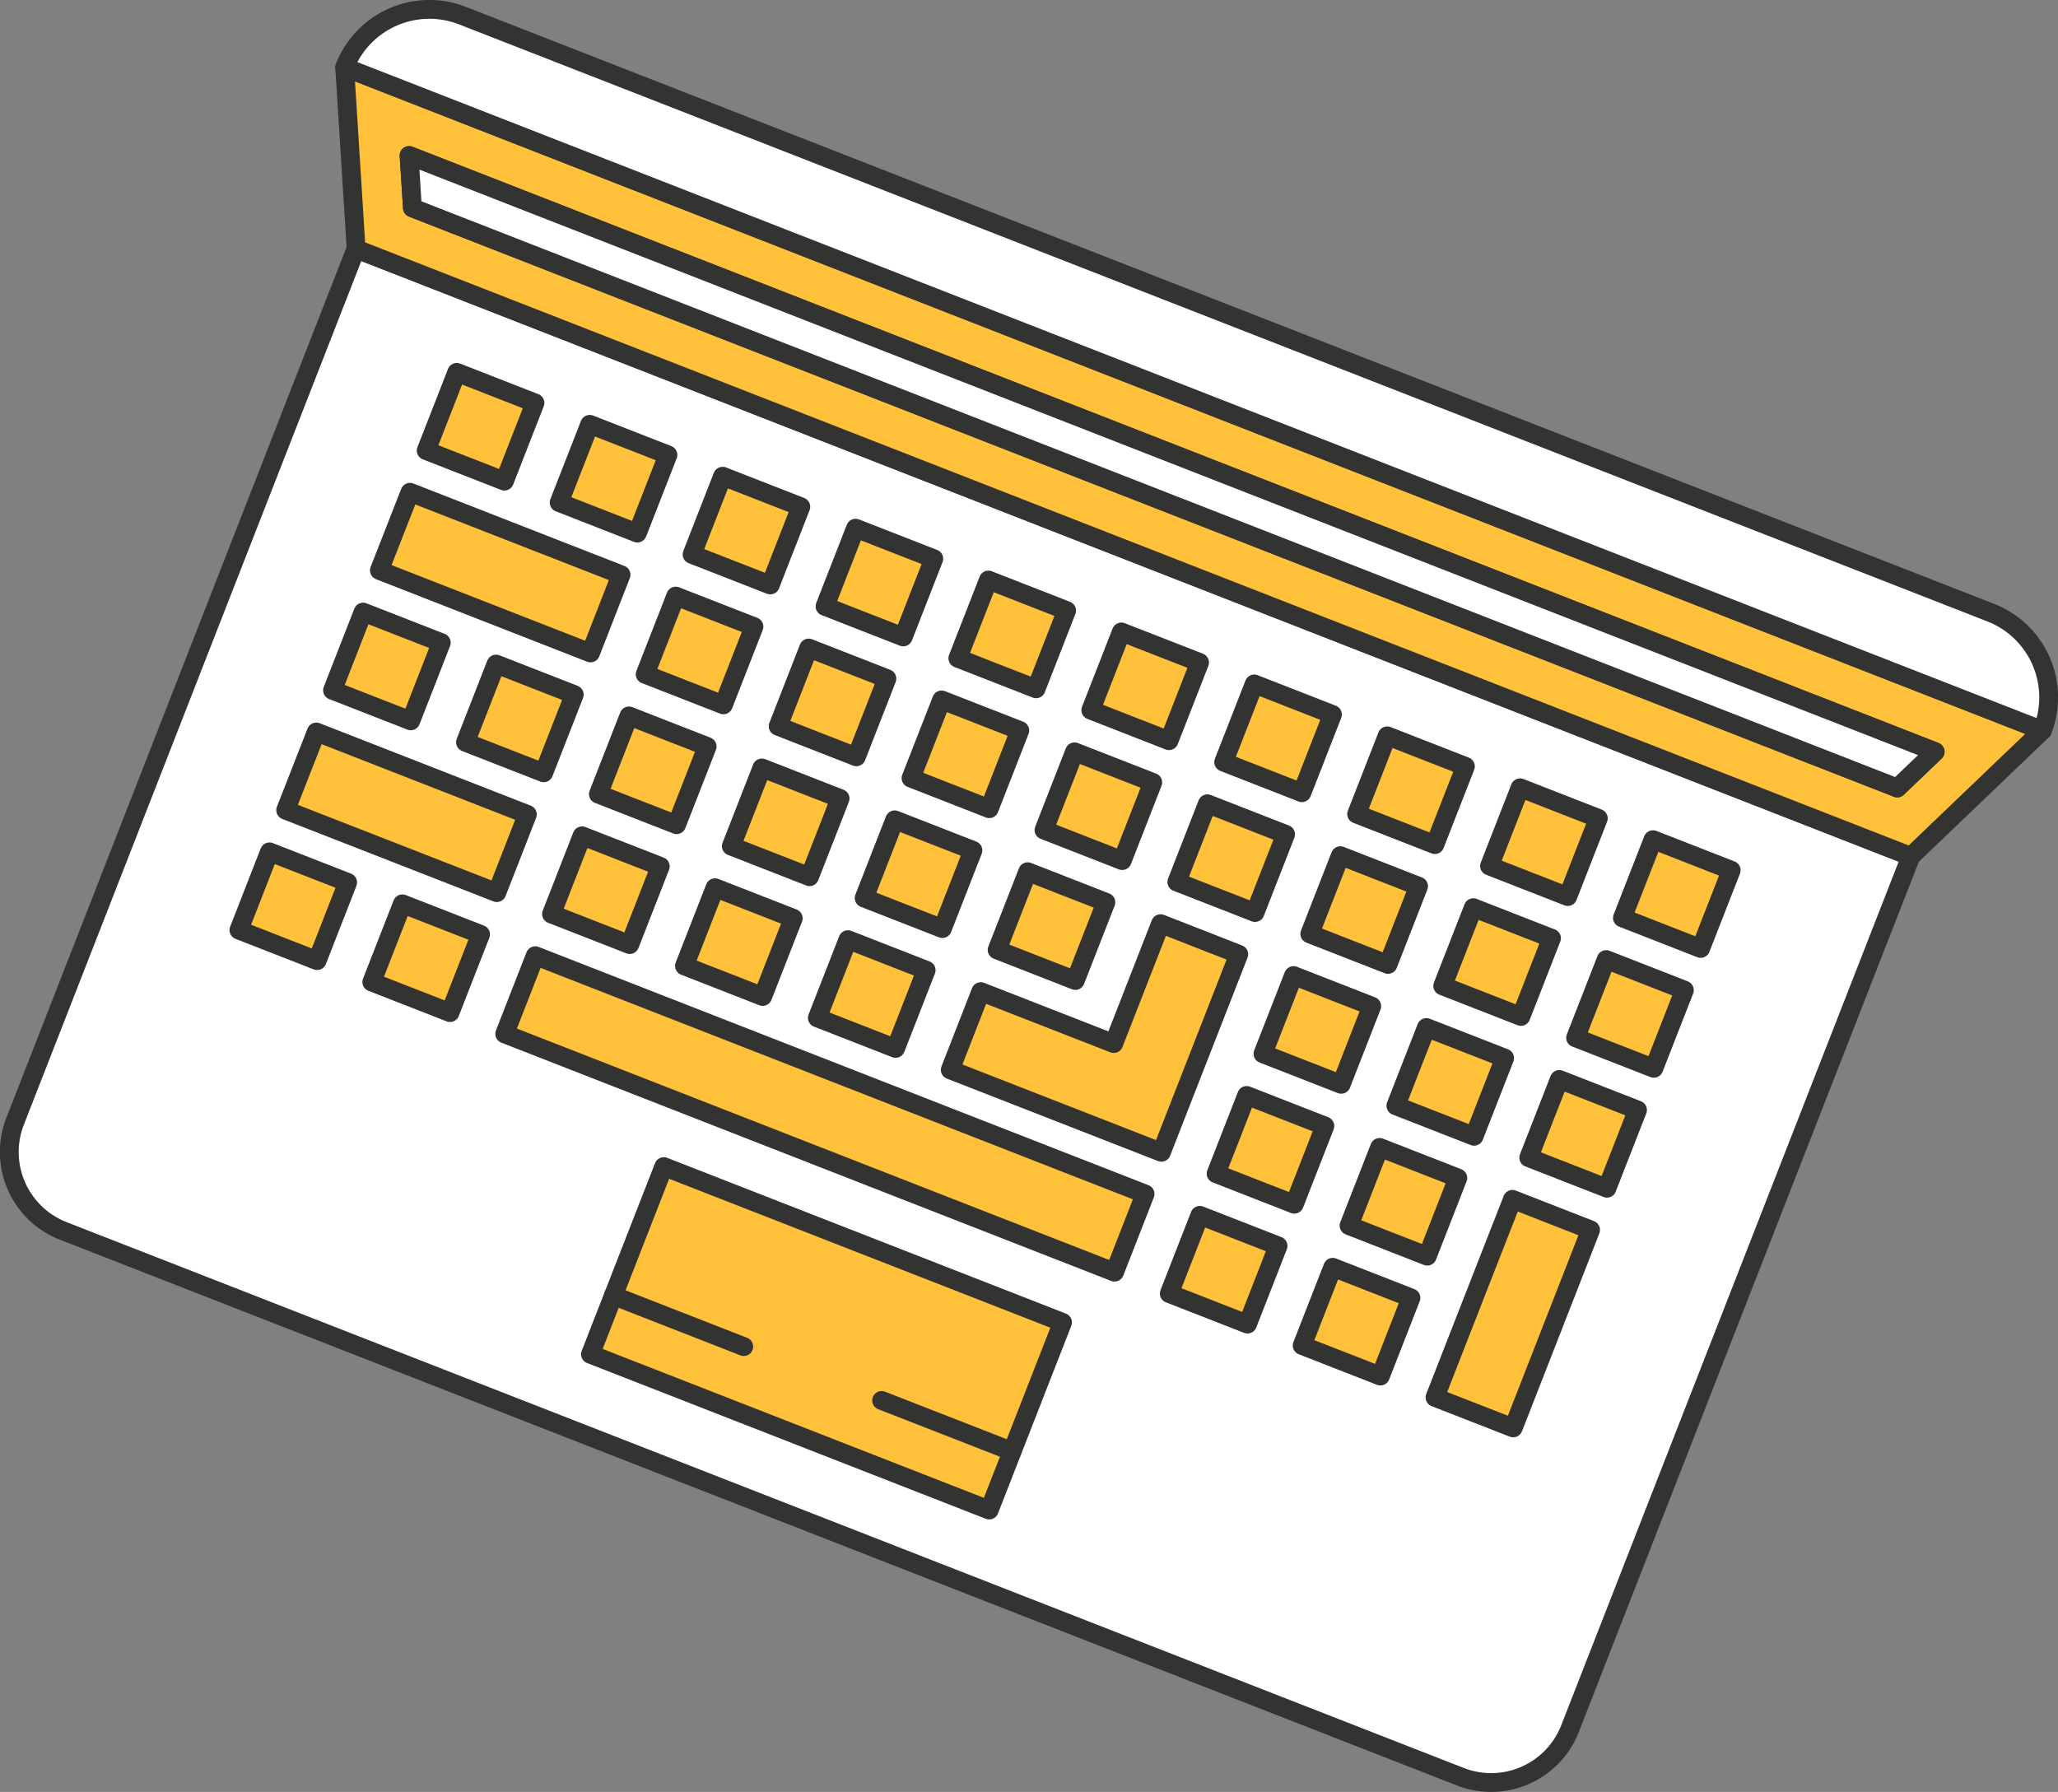 <?xml version="1.0"?>
<svg xmlns="http://www.w3.org/2000/svg" viewBox="0 0 328.2 285.79">
<rect x="0" y="0" width="328.2" height="285.79" fill="#808080" stroke="none"/>
<defs>
    <style>.cls-1{fill:#fff;}.cls-1,.cls-2{stroke:#333331;stroke-linecap:round;stroke-linejoin:round;stroke-width:3px;}.cls-2{fill:#ffc13a;}</style>
</defs>
<title>aaaaAsset 1</title>
<g id="Layer_2" data-name="Layer 2">
    <g id="Objects">
        <g id="_Clip_Group_" data-name="&lt;Clip Group&gt;">
            <g id="_Group_" data-name="&lt;Group&gt;">
                <g id="_Group_2" data-name="&lt;Group&gt;">
                    <path id="_Rectangle_" data-name="&lt;Rectangle&gt;" class="cls-1" d="M18,82.55H284.22a0,0,0,0,1,0,0V231.92a13.5,13.5,0,0,1-13.5,13.5H31.52A13.5,13.5,0,0,1,18,231.92V82.55a0,0,0,0,1,0,0Z" transform="translate(70.04 -43.75) rotate(21.34)"/>
                    <polygon id="_Path_" data-name="&lt;Path&gt;" class="cls-2" points="304.73 136.58 56.79 39.7 54.97 10.73 325.7 116.51 304.73 136.58"/>
                    <path id="_Rectangle_2" data-name="&lt;Rectangle&gt;" class="cls-1" d="M62.15,49.61H323.81a14.5,14.5,0,0,1,14.5,14.5v0a0,0,0,0,1,0,0H47.64a0,0,0,0,1,0,0v0A14.5,14.5,0,0,1,62.15,49.61Z" transform="translate(33.93 -66.33) rotate(21.34)"/>
                    <g id="_Group_3" data-name="&lt;Group&gt;">
                        <polygon id="_Path_2" data-name="&lt;Path&gt;" class="cls-1" points="65.77 33.15 65.24 24.8 308.61 119.89 302.57 125.67 65.77 33.15"/>
                        <polygon id="_Path_3" data-name="&lt;Path&gt;" class="cls-1" points="65.77 33.15 65.24 24.8 308.61 119.89 302.57 125.67 65.77 33.15"/>
                    </g>
                    <rect id="_Rectangle_3" data-name="&lt;Rectangle&gt;" class="cls-2" x="97.66" y="197.38" width="68.27" height="32.13" transform="translate(86.72 -33.33) rotate(21.34)"/>
                    <line id="_Path_4" data-name="&lt;Path&gt;" class="cls-1" x1="97.81" y1="206.63" x2="118.61" y2="214.76"/>
                    <line id="_Path_5" data-name="&lt;Path&gt;" class="cls-1" x1="140.6" y1="223.35" x2="161.4" y2="231.47"/>
                    <rect id="_Rectangle_4" data-name="&lt;Rectangle&gt;" class="cls-2" x="40.07" y="137.84" width="13.39" height="13.39" transform="translate(55.81 -7.11) rotate(21.34)"/>
                    <rect id="_Rectangle_5" data-name="&lt;Rectangle&gt;" class="cls-2" x="61.27" y="146.12" width="13.39" height="13.39" transform="translate(60.27 -14.25) rotate(21.34)"/>
                    <polygon id="_Path_6" data-name="&lt;Path&gt;" class="cls-2" points="170.14 185.55 85.36 152.42 80.49 164.89 165.27 198.02 177.74 202.89 182.61 190.42 170.14 185.55"/>
                    <rect id="_Rectangle_6" data-name="&lt;Rectangle&gt;" class="cls-2" x="188.44" y="195.81" width="13.39" height="13.39" transform="translate(87.08 -57.13) rotate(21.34)"/>
                    <rect id="_Rectangle_7" data-name="&lt;Rectangle&gt;" class="cls-2" x="209.64" y="204.09" width="13.39" height="13.39" transform="translate(91.54 -64.27) rotate(21.34)"/>
                    <polygon id="_Path_7" data-name="&lt;Path&gt;" class="cls-2" points="71.63 125.02 50.44 116.74 45.56 129.21 66.76 137.49 79.23 142.36 84.1 129.89 71.63 125.02"/>
                    <rect id="_Rectangle_8" data-name="&lt;Rectangle&gt;" class="cls-2" x="89.93" y="135.28" width="13.39" height="13.39" transform="translate(58.29 -25.43) rotate(21.34)"/>
                    <rect id="_Rectangle_9" data-name="&lt;Rectangle&gt;" class="cls-2" x="111.13" y="143.56" width="13.39" height="13.39" transform="translate(62.76 -32.58) rotate(21.34)"/>
                    <rect id="_Rectangle_10" data-name="&lt;Rectangle&gt;" class="cls-2" x="132.32" y="151.84" width="13.39" height="13.39" transform="translate(67.23 -39.72) rotate(21.34)"/>
                    <rect id="_Rectangle_11" data-name="&lt;Rectangle&gt;" class="cls-2" x="195.91" y="176.69" width="13.39" height="13.39" transform="translate(80.63 -61.16) rotate(21.34)"/>
                    <rect id="_Rectangle_12" data-name="&lt;Rectangle&gt;" class="cls-2" x="217.11" y="184.97" width="13.39" height="13.39" transform="translate(85.1 -68.3) rotate(21.34)"/>
                    <polygon id="_Path_8" data-name="&lt;Path&gt;" class="cls-2" points="241.2 191.28 236.32 203.74 228.85 222.86 241.32 227.73 248.79 208.62 253.66 196.15 241.2 191.28"/>
                    <rect id="_Rectangle_13" data-name="&lt;Rectangle&gt;" class="cls-2" x="55.01" y="99.6" width="13.39" height="13.39" transform="translate(42.91 -15.17) rotate(21.34)"/>
                    <rect id="_Rectangle_14" data-name="&lt;Rectangle&gt;" class="cls-2" x="76.21" y="107.88" width="13.39" height="13.39" transform="translate(47.38 -22.31) rotate(21.34)"/>
                    <rect id="_Rectangle_15" data-name="&lt;Rectangle&gt;" class="cls-2" x="97.4" y="116.16" width="13.39" height="13.39" transform="translate(51.85 -29.46) rotate(21.34)"/>
                    <rect id="_Rectangle_16" data-name="&lt;Rectangle&gt;" class="cls-2" x="118.6" y="124.45" width="13.39" height="13.39" transform="translate(56.32 -36.6) rotate(21.34)"/>
                    <rect id="_Rectangle_17" data-name="&lt;Rectangle&gt;" class="cls-2" x="139.79" y="132.73" width="13.39" height="13.39" transform="translate(60.78 -43.75) rotate(21.34)"/>
                    <rect id="_Rectangle_18" data-name="&lt;Rectangle&gt;" class="cls-2" x="160.99" y="141.01" width="13.39" height="13.39" transform="translate(65.25 -50.9) rotate(21.34)"/>
                    <polygon id="_Path_9" data-name="&lt;Path&gt;" class="cls-2" points="185.08 147.31 177.61 166.43 168.88 163.02 156.41 158.15 151.54 170.62 164.01 175.49 172.74 178.9 185.21 183.77 190.08 171.3 197.55 152.19 185.08 147.31"/>
                    <rect id="_Rectangle_19" data-name="&lt;Rectangle&gt;" class="cls-2" x="203.38" y="157.57" width="13.39" height="13.39" transform="translate(74.19 -65.19) rotate(21.34)"/>
                    <rect id="_Rectangle_20" data-name="&lt;Rectangle&gt;" class="cls-2" x="224.58" y="165.85" width="13.39" height="13.39" transform="translate(78.65 -72.33) rotate(21.34)"/>
                    <rect id="_Rectangle_21" data-name="&lt;Rectangle&gt;" class="cls-2" x="245.77" y="174.14" width="13.39" height="13.39" transform="translate(83.12 -79.48) rotate(21.34)"/>
                    <polygon id="_Path_10" data-name="&lt;Path&gt;" class="cls-2" points="86.57 86.79 65.38 78.51 60.5 90.97 81.7 99.26 94.17 104.13 99.04 91.66 86.57 86.79"/>
                    <rect id="_Rectangle_22" data-name="&lt;Rectangle&gt;" class="cls-2" x="104.87" y="97.05" width="13.39" height="13.39" transform="translate(45.4 -33.49) rotate(21.34)"/>
                    <rect id="_Rectangle_23" data-name="&lt;Rectangle&gt;" class="cls-2" x="126.07" y="105.33" width="13.39" height="13.39" transform="translate(49.87 -40.63) rotate(21.34)"/>
                    <rect id="_Rectangle_24" data-name="&lt;Rectangle&gt;" class="cls-2" x="147.26" y="113.61" width="13.39" height="13.39" transform="translate(54.34 -47.78) rotate(21.34)"/>
                    <rect id="_Rectangle_25" data-name="&lt;Rectangle&gt;" class="cls-2" x="168.46" y="121.89" width="13.39" height="13.39" transform="translate(58.81 -54.93) rotate(21.34)"/>
                    <rect id="_Rectangle_26" data-name="&lt;Rectangle&gt;" class="cls-2" x="189.65" y="130.17" width="13.39" height="13.39" transform="translate(63.27 -62.07) rotate(21.34)"/>
                    <rect id="_Rectangle_27" data-name="&lt;Rectangle&gt;" class="cls-2" x="210.85" y="138.45" width="13.39" height="13.39" transform="translate(67.74 -69.22) rotate(21.34)"/>
                    <rect id="_Rectangle_28" data-name="&lt;Rectangle&gt;" class="cls-2" x="232.05" y="146.74" width="13.39" height="13.39" transform="translate(72.21 -76.36) rotate(21.34)"/>
                    <rect id="_Rectangle_29" data-name="&lt;Rectangle&gt;" class="cls-2" x="253.24" y="155.02" width="13.39" height="13.39" transform="translate(76.68 -83.51) rotate(21.34)"/>
                    <rect id="_Rectangle_30" data-name="&lt;Rectangle&gt;" class="cls-2" x="69.95" y="61.37" width="13.39" height="13.39" transform="translate(30.02 -23.23) rotate(21.34)"/>
                    <rect id="_Rectangle_31" data-name="&lt;Rectangle&gt;" class="cls-2" x="91.15" y="69.65" width="13.39" height="13.39" transform="translate(34.49 -30.37) rotate(21.34)"/>
                    <rect id="_Rectangle_32" data-name="&lt;Rectangle&gt;" class="cls-2" x="112.34" y="77.93" width="13.39" height="13.39" transform="translate(38.96 -37.52) rotate(21.34)"/>
                    <rect id="_Rectangle_33" data-name="&lt;Rectangle&gt;" class="cls-2" x="133.54" y="86.21" width="13.39" height="13.39" transform="translate(43.43 -44.66) rotate(21.34)"/>
                    <rect id="_Rectangle_34" data-name="&lt;Rectangle&gt;" class="cls-2" x="154.73" y="94.49" width="13.39" height="13.39" transform="translate(47.89 -51.81) rotate(21.34)"/>
                    <rect id="_Rectangle_35" data-name="&lt;Rectangle&gt;" class="cls-2" x="175.93" y="102.77" width="13.39" height="13.39" transform="translate(52.36 -58.96) rotate(21.34)"/>
                    <rect id="_Rectangle_36" data-name="&lt;Rectangle&gt;" class="cls-2" x="197.12" y="111.06" width="13.39" height="13.39" transform="translate(56.83 -66.1) rotate(21.34)"/>
                    <rect id="_Rectangle_37" data-name="&lt;Rectangle&gt;" class="cls-2" x="218.32" y="119.34" width="13.39" height="13.39" transform="translate(61.3 -73.25) rotate(21.34)"/>
                    <rect id="_Rectangle_38" data-name="&lt;Rectangle&gt;" class="cls-2" x="239.52" y="127.62" width="13.39" height="13.39" transform="translate(65.76 -80.39) rotate(21.34)"/>
                    <rect id="_Rectangle_39" data-name="&lt;Rectangle&gt;" class="cls-2" x="260.71" y="135.9" width="13.39" height="13.39" transform="translate(70.23 -87.54) rotate(21.34)"/>
                </g>
            </g>
        </g>
    </g>
</g>
</svg>
